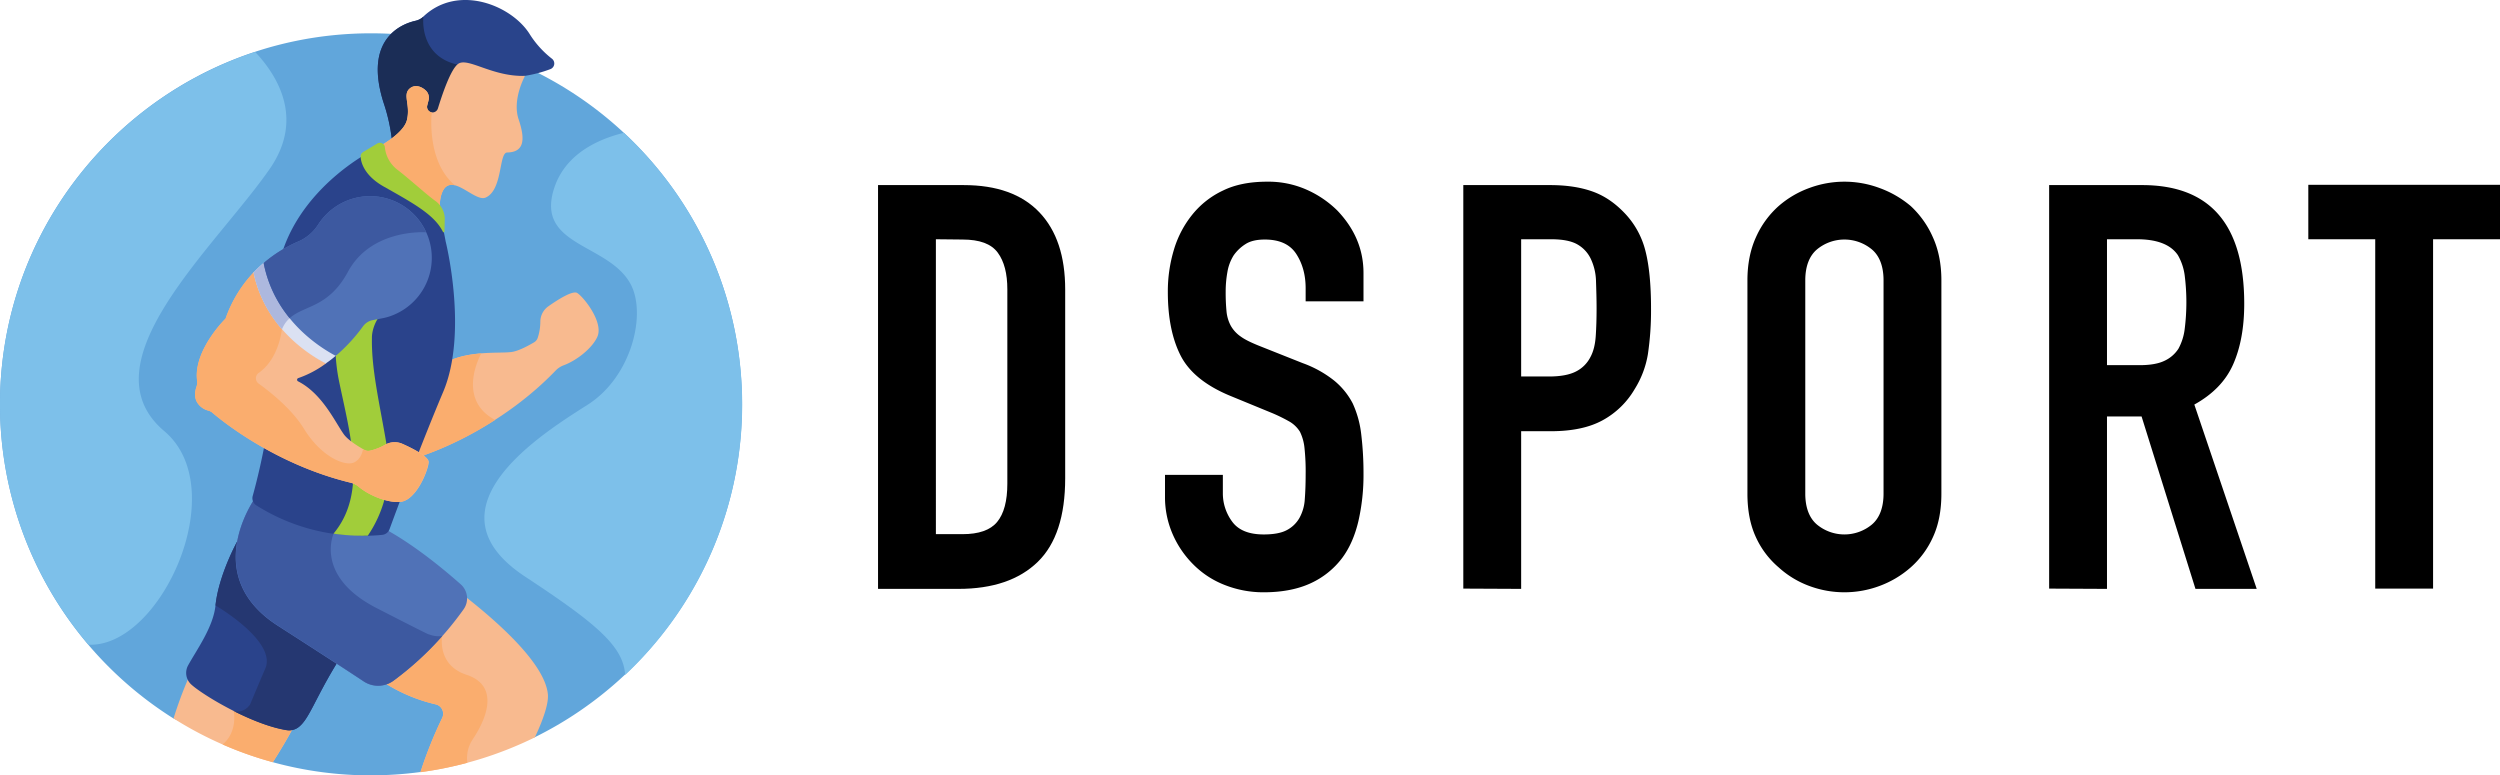 <svg xmlns="http://www.w3.org/2000/svg" width="1650.842" height="511.998" viewBox="0 0 1650.842 511.998">
  <g id="logo-DSport-L" transform="translate(-143.7 -498.802)">
    <path id="Path_52" data-name="Path 52" d="M388.7,520.8c-135.3,0-245,109.7-245,245A244.914,244.914,0,0,0,258.2,973.2l65.6,28.9a243.782,243.782,0,0,0,64.9,8.7,249.015,249.015,0,0,0,32.6-2.2l75.6-23c81-40,136.8-123.4,136.8-219.8C633.7,630.5,524,520.8,388.7,520.8Z" fill="#61a6db"/>
    <path id="Path_53" data-name="Path 53" d="M333.4,978.9c-22.9-3.6-55.2-22.9-63.1-30.1a10.038,10.038,0,0,1-2-2.6,266.18,266.18,0,0,0-10,27,241.356,241.356,0,0,0,65.6,28.9c5.1-7.9,9.8-16,13.9-23.5A9.5,9.5,0,0,1,333.4,978.9Z" fill="#f8ba8f"/>
    <path id="Path_54" data-name="Path 54" d="M290.7,990.4a236.191,236.191,0,0,0,33.1,11.7c5.1-7.9,9.8-16,13.9-23.5a10.46,10.46,0,0,1-4.3.3c-10.5-1.7-23-6.6-34.2-12.2l-1.2,1.6C298,968.2,301,981.8,290.7,990.4Z" fill="#faad6e"/>
    <path id="Path_55" data-name="Path 55" d="M450,892a12.583,12.583,0,0,1-2.2,8.9,209.732,209.732,0,0,1-46.4,47.2A16.331,16.331,0,0,1,398,950a108.38,108.38,0,0,0,33.3,13.9,6.365,6.365,0,0,1,4.4,8.9,291.347,291.347,0,0,0-14.4,35.9,245.1,245.1,0,0,0,75.6-23c5.5-11.7,9.1-22.2,8.6-28.3C503.7,937.4,473.2,910.1,450,892Z" fill="#f8ba8f"/>
    <path id="Path_56" data-name="Path 56" d="M421.4,1008.7a244.9,244.9,0,0,0,30.9-6.2,22.425,22.425,0,0,1,3.5-15.4c11.6-17.4,15.8-36.2-4-42.7s-16.1-25.6-16.1-25.6l-1-1.3a208.137,208.137,0,0,1-33.2,30.6,16.332,16.332,0,0,1-3.4,1.9,108.38,108.38,0,0,0,33.3,13.9,6.364,6.364,0,0,1,4.4,8.9A262.515,262.515,0,0,0,421.4,1008.7Z" fill="#faad6e"/>
    <g id="Group_12" data-name="Group 12">
      <path id="Path_57" data-name="Path 57" d="M329.1,912.2c-27-17.4-30.1-39.4-26.6-56.9-1.5.8-2.3,1.3-2.3,1.3s-12.1,21.9-14.2,42c-1.5,14.4-12.4,29.2-18.1,39.6a10.345,10.345,0,0,0,2.1,12.6c7.9,7.2,40.2,26.5,63.1,30.1a10.2,10.2,0,0,0,7.9-2.1c7-5.5,10.8-18.9,25.8-43.2C357.6,929.7,344.1,921.9,329.1,912.2Z" fill="#2a438b"/>
      <path id="Path_58" data-name="Path 58" d="M318.9,940.2c-7.7,18-10,23.7-10,23.7s-3.8,6.3-11,4.4c11.5,5.8,24.4,11,35.2,12.7a10.2,10.2,0,0,0,7.9-2.1c7-5.5,10.8-18.9,25.8-43.2-9.2-6-22.7-13.8-37.7-23.5-27-17.4-30.1-39.4-26.6-56.9-1.5.8-2.3,1.3-2.3,1.3s-12.1,21.9-14.2,42C286,898.6,326.6,922.2,318.9,940.2Z" fill="#253771"/>
    </g>
    <path id="Path_59" data-name="Path 59" d="M448,884.7c-10.5-9.3-29.8-25.4-49.2-36.1l-87.3-20c-7.4,11.5-30,54.1,15.6,83.4,30.2,19.4,47.5,30.7,56.7,36.8a17.156,17.156,0,0,0,19.6-.4,209.733,209.733,0,0,0,46.4-47.2A12.43,12.43,0,0,0,448,884.7Z" fill="#5072b7"/>
    <path id="Path_60" data-name="Path 60" d="M403.5,948.3a203.253,203.253,0,0,0,32.2-29.5,17.259,17.259,0,0,1-9.2-1.3s6.9,3.9-34.2-17.2S364,851.2,364,851.2l-13.5-13.8-38.9-8.9c-7.4,11.5-30,54.1,15.6,83.4,30.2,19.4,47.5,30.7,56.7,36.8A17.156,17.156,0,0,0,403.5,948.3Z" fill="#3d59a0"/>
    <path id="Path_61" data-name="Path 61" d="M524.9,692.3c-2.9-1.9-12.6,4.2-19,8.7a12.476,12.476,0,0,0-5.4,10.1,34.214,34.214,0,0,1-1.7,10.7,5.477,5.477,0,0,1-2.5,3.1c-5.5,3.2-11.2,6-15.3,6.4-8.6.9-26.2-.9-40.8,5.8a89.51,89.51,0,0,1-5.8,20.1c-6.2,14.7-13,31.5-18.9,46.9a12.366,12.366,0,0,0,6.6-3.4,7.889,7.889,0,0,1,2.9-1.8c9.3-3.3,51.3-19.6,85.8-55.6a14.337,14.337,0,0,1,4.9-3.2c8.8-3.2,19-11.3,22.4-18.8C542.5,711.9,529.4,695.2,524.9,692.3Z" fill="#f8ba8f"/>
    <path id="Path_62" data-name="Path 62" d="M461.5,732.2c-7,.6-14.5,1.8-21.4,5a89.509,89.509,0,0,1-5.8,20.1c-6.2,14.7-13,31.5-18.9,46.9a12.366,12.366,0,0,0,6.6-3.4,7.89,7.89,0,0,1,2.9-1.8,225.9,225.9,0,0,0,45.7-22.9C444.4,762.1,461.5,732.2,461.5,732.2Z" fill="#faad6e"/>
    <g id="Group_13" data-name="Group 13">
      <path id="Path_63" data-name="Path 63" d="M508.2,537.6a63.433,63.433,0,0,1-14.5-15.9c-11.6-19.1-47.2-33.9-70.4-12a10.925,10.925,0,0,1-5.3,2.8c-9.7,2.2-34.3,12.4-21,54.1a117.431,117.431,0,0,1,5.5,24.7c4.9-3.6,9.6-8.2,10.8-12.9,1.2-4.9.6-8.9.2-12.2-.5-3.7-.9-6.2,1.3-8.1,3-2.7,6.8-1.1,9.3,1.3a5.679,5.679,0,0,1,1.5,5.5l-.8,3.4a4.617,4.617,0,0,0,3.4,5.6,4.561,4.561,0,0,0,5.5-3.2c4.8-16.2,9.8-27.1,13.2-29.1,2.7-1.6,7.8.1,14.2,2.4,7.5,2.6,16.8,5.9,27.5,5.9a5.9,5.9,0,0,1-.4.8l2-1.8a83.178,83.178,0,0,0,16.8-4.4A3.984,3.984,0,0,0,508.2,537.6Z" fill="#29448b"/>
      <path id="Path_64" data-name="Path 64" d="M418,512.6c-9.7,2.2-34.3,12.4-21,54.1a117.43,117.43,0,0,1,5.5,24.7c4.9-3.6,9.6-8.2,10.8-12.9,1.2-4.9.6-8.9.2-12.2-.5-3.7-.9-6.2,1.3-8.1,3-2.7,6.8-1.1,9.3,1.3a5.679,5.679,0,0,1,1.5,5.5l-.8,3.4a4.617,4.617,0,0,0,3.4,5.6,4.561,4.561,0,0,0,5.5-3.2c4.8-16.2,9.8-27.1,13.2-29.1-27-5.3-23.6-31.9-23.6-31.9A11.33,11.33,0,0,1,418,512.6Z" fill="#1b2d56"/>
    </g>
    <path id="Path_65" data-name="Path 65" d="M438,658.3c-.4-2.2-.9-4.8-1.5-7.5v.1c-5.7-10.8-19-18.3-37.2-28.5-.6-.5-10.4-4.9-14.8-13.6-.9-1.7-2-4.6-1.8-6.7-16.9,10.5-59.8,42.8-56.9,96.7,3.1,57-11,112.3-15.2,127.4a5.6,5.6,0,0,0,2.5,6.4,130.183,130.183,0,0,0,50.8,18.7l22.7,1.3c2.4-.1,4.9-.2,7.3-.4l2.1-.2a5.767,5.767,0,0,0,4.9-3.7c4.6-12.6,21.3-57.3,35.4-90.6C453,718.4,438,658.3,438,658.3Z" fill="#2a438b"/>
    <path id="Path_66" data-name="Path 66" d="M389.3,722.1s-.4-6.7,4.6-14l-5,1a10.56,10.56,0,0,0-6.4,4.1A115.4,115.4,0,0,1,365.3,732a118.92,118.92,0,0,0,2.1,17.6c7.4,36.1,19.1,74.6-3.5,101.6a132.439,132.439,0,0,0,22.7,1.3,79.908,79.908,0,0,0,12.6-58.7C394.8,767.1,388.9,743.4,389.3,722.1Z" fill="#a1cd3a"/>
    <path id="Path_67" data-name="Path 67" d="M486.2,577.7c-4.5-13.2,4.2-28.8,4.2-28.8-21.3.7-37.3-12.1-43.9-8.1-5.2,3.2-11.2,21.7-13.6,29.5a3.717,3.717,0,0,1-4.1,2.7,3.676,3.676,0,0,1-3-4.5l.9-3.5a6.58,6.58,0,0,0-1.8-6.4c-3.1-2.9-7.4-4.2-10.7-1.3-4.8,4.2.7,10.7-1.8,20.8-1.5,6.2-9.9,12.4-16.1,16.2a1.991,1.991,0,0,1,.8,1.2,22.178,22.178,0,0,0,8.5,15.7c7.9,6.1,20.1,17.3,25.5,21a12.278,12.278,0,0,1,3.1,3.3,23.7,23.7,0,0,1,.8-7.7c5.2-17.8,21.7,4.7,29.3,1.5,11.5-4.9,8.7-29.7,14.3-29.8C490,599.3,490.6,590.8,486.2,577.7Z" fill="#f8ba8f"/>
    <path id="Path_68" data-name="Path 68" d="M428.8,573a3.676,3.676,0,0,1-3-4.5l.9-3.5a6.58,6.58,0,0,0-1.8-6.4c-3.1-2.9-7.4-4.2-10.7-1.3-4.8,4.2.7,10.7-1.8,20.8-1.5,6.2-9.9,12.4-16.1,16.2a1.991,1.991,0,0,1,.8,1.2,22.178,22.178,0,0,0,8.5,15.7c7.9,6.1,20.1,17.3,25.5,21a12.278,12.278,0,0,1,3.1,3.3,23.7,23.7,0,0,1,.8-7.7c1.9-6.5,5.3-7.6,9.2-6.6C425,605.4,428.8,573,428.8,573Z" fill="#faad6e"/>
    <path id="Path_69" data-name="Path 69" d="M437.4,643.1a14.849,14.849,0,0,0-5.9-11.4c-5.4-3.7-17.5-14.8-25.5-20.9a21.4,21.4,0,0,1-8.2-15.2,3.338,3.338,0,0,0-5-2l-9.3,5.6a3.3,3.3,0,0,0-1.6,3.4s-.2,10.8,15.4,19.5c19.3,10.9,33.3,18.5,38.9,29.8a.531.531,0,0,0,1-.2Z" fill="#a1cd3a"/>
    <path id="Path_70" data-name="Path 70" d="M426.8,804c.2-3.5-10-8.8-17.1-12a12.608,12.608,0,0,0-11.5.4,36.014,36.014,0,0,1-10.1,4,5.359,5.359,0,0,1-3.9-.6c-5.5-3.1-10.8-6.7-13.3-10-5.7-7.8-14.2-27-30.4-35.2a1.153,1.153,0,0,1,.1-2.1,68.181,68.181,0,0,0,18.6-9.9c-13.5-7.3-39.9-25.7-47.7-60.2a84.887,84.887,0,0,0-18.8,30.8s-21.4,20.9-18.8,41a8.988,8.988,0,0,1-.4,4c-.8,2.3-1.7,6.3.2,9.9a12.05,12.05,0,0,0,7.5,5.8,6.726,6.726,0,0,1,3,1.6c7.5,6.4,42.7,34.4,91.3,46.1a12.963,12.963,0,0,1,5.2,2.7c7.2,6,19.4,10.7,27.5,9.9C418.7,829.1,426.5,809.4,426.8,804Z" fill="#f8ba8f"/>
    <path id="Path_71" data-name="Path 71" d="M409.6,792a12.608,12.608,0,0,0-11.5.4,36.014,36.014,0,0,1-10.1,4,5.359,5.359,0,0,1-3.9-.6,5.739,5.739,0,0,1-.7-.4c-.7,4.1-2.9,7.5-6.2,8.9-5.9,2.4-21.3-3.7-32.8-22.4-7.9-12.9-22-24.1-29.9-29.8a4.3,4.3,0,0,1,.1-7.1c13.5-9.5,15.2-28.7,15.2-28.7l.5-.7a85.034,85.034,0,0,1-18.9-37.2,84.888,84.888,0,0,0-18.8,30.8s-21.4,20.9-18.8,41a8.988,8.988,0,0,1-.4,4c-.8,2.3-1.7,6.3.2,9.9a12.05,12.05,0,0,0,7.5,5.8,6.726,6.726,0,0,1,3,1.6c7.5,6.4,42.7,34.4,91.3,46.1a12.963,12.963,0,0,1,5.2,2.7c7.2,6,19.4,10.7,27.5,9.9,10.4-1.1,18.2-20.8,18.5-26.2C427,800.5,416.8,795.2,409.6,792Z" fill="#faad6e"/>
    <path id="Path_72" data-name="Path 72" d="M365.9,733.3c-13.2-7.1-40.6-25.7-47.5-61.4a77.892,77.892,0,0,0-7.3,6.9c7.5,35.1,34.8,53.3,47.7,60A62.324,62.324,0,0,0,365.9,733.3Z" fill="#dbe1f2"/>
    <path id="Path_73" data-name="Path 73" d="M318.4,672a77.885,77.885,0,0,0-7.3,6.9,82.092,82.092,0,0,0,18.8,37.4,18.714,18.714,0,0,1,5.6-7.8A83.174,83.174,0,0,1,318.4,672Z" fill="#adb8de"/>
    <path id="Path_74" data-name="Path 74" d="M383.4,714.3a10.287,10.287,0,0,1,6.4-4.1L396,709a35.081,35.081,0,0,0,7.2-2.1,40.732,40.732,0,1,0-49.4-59.8,29.237,29.237,0,0,1-13,11.1,90,90,0,0,0-23,14.3c7,35.7,34.5,54.3,47.6,61.3A112.053,112.053,0,0,0,383.4,714.3Z" fill="#5072b7"/>
    <path id="Path_75" data-name="Path 75" d="M425.1,652.2a40.666,40.666,0,0,0-71.3-5.1,29.237,29.237,0,0,1-13,11.1,90,90,0,0,0-23,14.3A81.267,81.267,0,0,0,335,708.9c9.4-8.6,25.5-6.7,38.4-30.5C388.9,649.5,425.1,652.2,425.1,652.2Z" fill="#3d59a0"/>
    <g id="Group_14" data-name="Group 14">
      <path id="Path_76" data-name="Path 76" d="M143.7,765.8a243.966,243.966,0,0,0,58.4,158.7c47.6,2.3,95.5-102.7,50.1-141-53.3-45,33.7-121.3,69.7-173.3,22.3-32.3,6-60.4-9.7-77.1C214.4,565.2,143.7,657.2,143.7,765.8Z" fill="#7dc0ea"/>
      <path id="Path_77" data-name="Path 77" d="M555.7,586.5c-16.8,4.1-38.4,13.7-45.9,36.1-13.1,38.9,35.5,36.7,50.2,63.6,10.9,19.9.7,61.3-28,79.7-28.7,18.3-110.4,68.3-41.5,113.7,46.9,30.9,64.9,45.9,66,64.9a245.036,245.036,0,0,0-.8-358Z" fill="#7dc0ea"/>
    </g>
    <path id="Path_78" data-name="Path 78" d="M745.5,949.837V683.2h56.548q32.862,0,49.995,17.975c11.422,11.984,17.039,29.023,17.039,50.931V876.811c0,24.9-5.992,43.441-18.163,55.237s-29.585,17.788-52.241,17.788Zm38.2-230.873V913.7h17.6c10.673,0,18.35-2.621,22.844-8.052s6.741-13.856,6.741-25.278V752.106c0-10.486-2.06-18.537-6.366-24.342s-11.984-8.613-23.218-8.613Z" transform="translate(-22 -62.174)"/>
    <path id="Path_79" data-name="Path 79" d="M977.772,761.018h-38.2V752.4c0-8.8-2.06-16.29-6.179-22.657S922.347,720.2,912.61,720.2c-5.243,0-9.55.936-12.733,3a27.333,27.333,0,0,0-7.864,7.49,30.064,30.064,0,0,0-4.119,11.047,72.121,72.121,0,0,0-1.124,12.92,127.456,127.456,0,0,0,.562,13.107,24.879,24.879,0,0,0,2.809,9.362,21.458,21.458,0,0,0,6.554,7.115c2.809,2.06,6.741,3.932,11.8,5.992l29.21,11.609a73.3,73.3,0,0,1,20.6,11.422,47.965,47.965,0,0,1,12.358,15.167,66.631,66.631,0,0,1,5.617,20.41,214.617,214.617,0,0,1,1.5,26.027,136.855,136.855,0,0,1-3.37,31.27c-2.247,9.549-5.8,17.788-10.86,24.529a54.38,54.38,0,0,1-20.6,16.478c-8.426,3.932-18.912,5.992-31.083,5.992a69.69,69.69,0,0,1-25.84-4.868,59.629,59.629,0,0,1-20.6-13.482,64.524,64.524,0,0,1-13.669-20.035,61.046,61.046,0,0,1-5.056-24.9V875.612h38.2V887.6a31.334,31.334,0,0,0,6.179,18.912q6.179,8.426,20.784,8.426,9.83,0,15.167-2.809a20.515,20.515,0,0,0,8.426-8.052,28.955,28.955,0,0,0,3.558-12.545q.562-7.3.562-16.29a147.117,147.117,0,0,0-.749-17.227,31.321,31.321,0,0,0-3-10.86,19.9,19.9,0,0,0-6.928-6.741,108.977,108.977,0,0,0-11.422-5.617l-27.338-11.235c-16.478-6.741-27.525-15.729-33.142-26.776s-8.426-25.091-8.426-41.756a95.135,95.135,0,0,1,4.12-28.461,67.3,67.3,0,0,1,12.358-23.218A57.2,57.2,0,0,1,885.085,687.8c8.052-3.932,17.788-5.8,29.023-5.8a62.178,62.178,0,0,1,26.027,5.243,67.812,67.812,0,0,1,20.41,13.856c11.422,11.984,17.227,25.653,17.227,41.194Z" transform="translate(66.292 -63.221)"/>
    <path id="Path_80" data-name="Path 80" d="M951.9,949.65V683.2h57.3c10.486,0,19.661,1.311,27.712,4.119s15.167,7.677,21.721,14.605a55.5,55.5,0,0,1,13.482,24.529c2.434,9.362,3.745,22.095,3.745,38.011a196.029,196.029,0,0,1-2.06,30.334,62.736,62.736,0,0,1-8.8,23.218,54.858,54.858,0,0,1-20.971,20.41c-8.8,4.868-20.222,7.3-34.453,7.3H990.1V949.837Zm38.2-230.686V809.59h18.35q11.516,0,17.976-3.37a21.527,21.527,0,0,0,9.362-9.362c2.06-3.745,3.183-8.426,3.558-13.856s.562-11.609.562-18.35c0-6.179-.187-12.171-.375-17.788a36.579,36.579,0,0,0-3.37-14.792,21.623,21.623,0,0,0-8.988-9.737c-3.932-2.247-9.737-3.37-17.226-3.37Z" transform="translate(158.074 -62.174)"/>
    <path id="Path_81" data-name="Path 81" d="M1052.1,747.161c0-10.673,1.872-20.222,5.617-28.461a60.363,60.363,0,0,1,14.98-20.6,63.8,63.8,0,0,1,20.41-11.984,66.442,66.442,0,0,1,46.062,0,67.692,67.692,0,0,1,20.784,11.984,62.061,62.061,0,0,1,14.605,20.6c3.745,8.239,5.617,17.788,5.617,28.461V887.97c0,11.235-1.873,20.784-5.617,28.836a58.863,58.863,0,0,1-14.605,19.848,65.125,65.125,0,0,1-20.784,12.358,66.442,66.442,0,0,1-46.062,0,61.5,61.5,0,0,1-20.41-12.358,57.355,57.355,0,0,1-14.98-19.848c-3.745-8.052-5.617-17.6-5.617-28.836Zm38.2,140.808c0,9.175,2.621,16.1,7.677,20.41a28.445,28.445,0,0,0,36.326,0c5.055-4.307,7.677-11.235,7.677-20.41V747.161c0-9.175-2.622-16.1-7.677-20.41a28.445,28.445,0,0,0-36.326,0c-5.056,4.307-7.677,11.235-7.677,20.41Z" transform="translate(245.493 -63.221)"/>
    <path id="Path_82" data-name="Path 82" d="M1158.5,949.65V683.2h61.417q67.408,0,67.408,78.268c0,15.729-2.434,29.023-7.3,40.07s-13.482,19.848-25.653,26.589l41.194,121.709h-40.445l-35.577-113.845H1196.7V949.837Zm38.2-230.686V802.1h21.72c6.741,0,12.171-.936,16.1-2.809a21.831,21.831,0,0,0,9.362-8.052A36.185,36.185,0,0,0,1248,778.32a141.377,141.377,0,0,0,0-35.577,35.99,35.99,0,0,0-4.494-13.294c-4.681-6.928-13.669-10.486-26.963-10.486Z" transform="translate(338.322 -62.174)"/>
    <path id="Path_83" data-name="Path 83" d="M1294.09,949.737V719.051H1249.9V683.1h126.578v35.951h-44.19V949.737Z" transform="translate(418.064 -62.261)"/>
  </g>
</svg>

